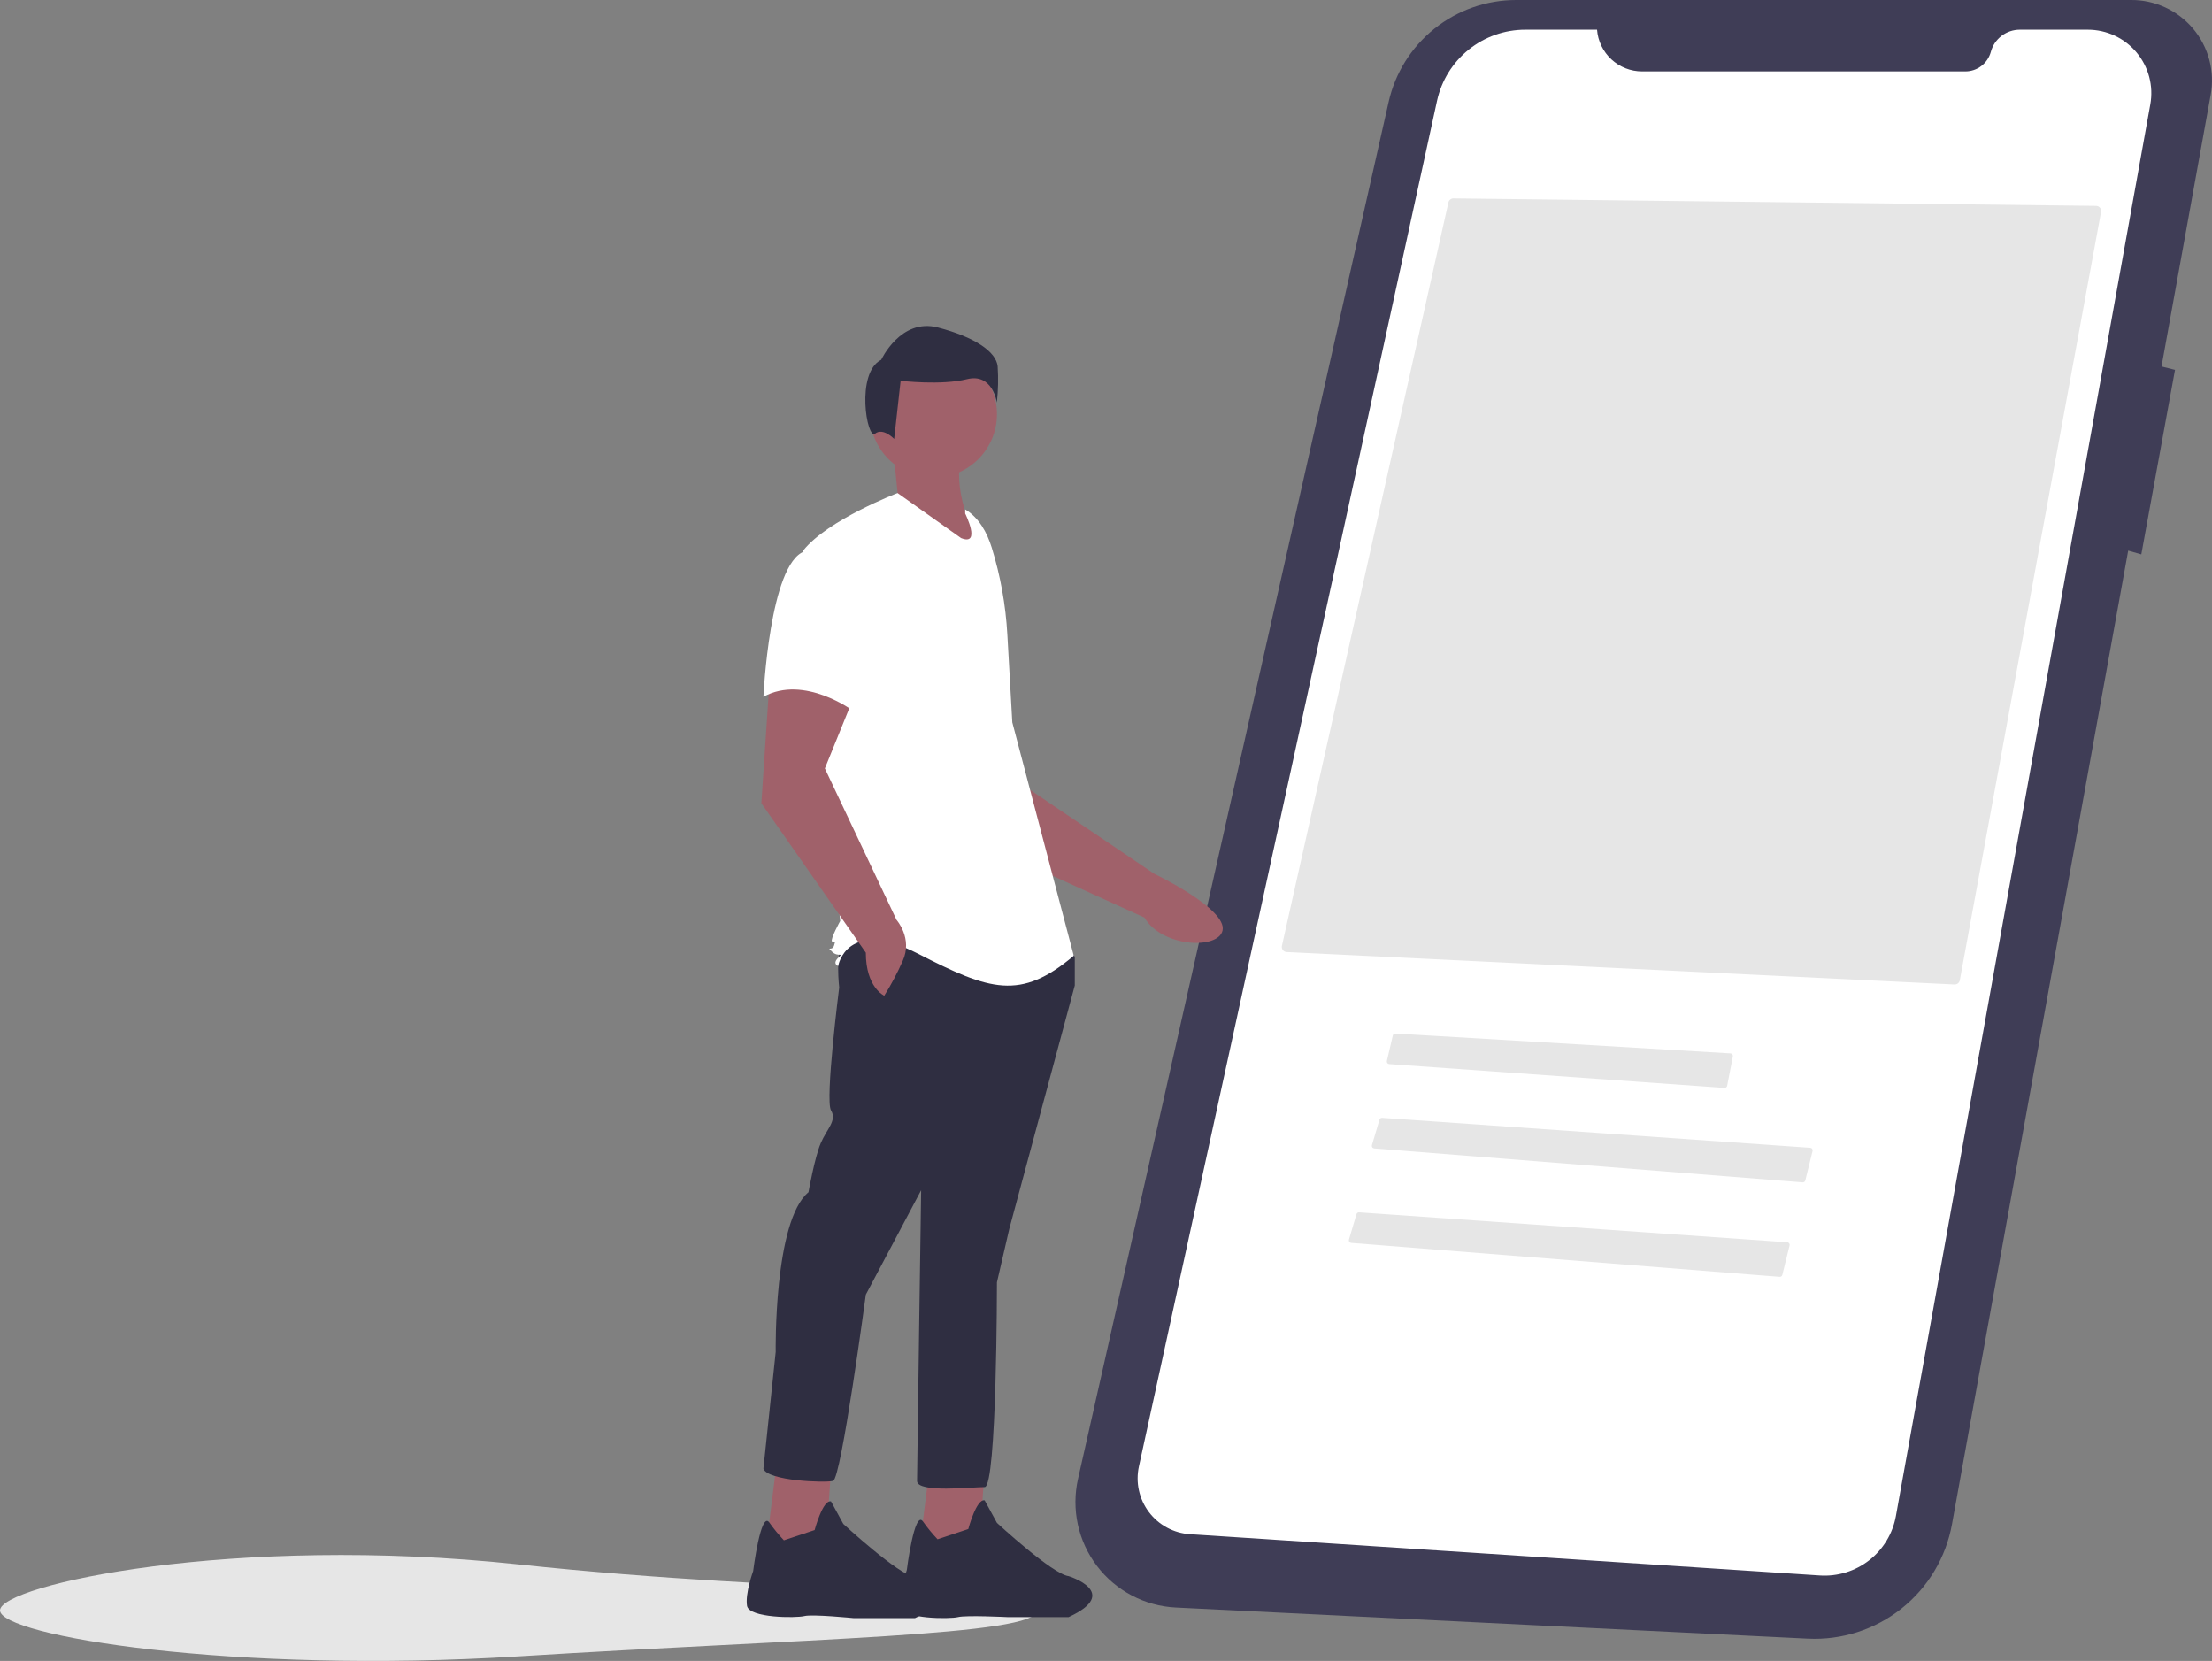 <svg width="325" height="244" viewBox="0 0 325 244" fill="none" xmlns="http://www.w3.org/2000/svg">
<rect x="0" y="0" width="325" height="244" fill="#808080" stroke="none"/>
<g clip-path="url(#clip0)">
<path d="M152.402 236.575C152.402 240.305 118.243 240.702 76.201 243.328C34.198 245.951 0 240.305 0 236.575C0 232.846 34.356 225.343 76.201 229.823C118.243 234.325 152.402 232.846 152.402 236.575Z" fill="#E6E6E6"/>
<path d="M313.078 0H222.757C218.399 0 214.17 1.482 210.766 4.202C207.362 6.922 204.986 10.719 204.027 14.968L158.39 217.256C157.892 219.463 157.883 221.751 158.364 223.962C158.845 226.172 159.804 228.25 161.173 230.051C162.543 231.852 164.29 233.331 166.292 234.386C168.295 235.44 170.504 236.044 172.764 236.156L265.615 240.727C270.587 240.972 275.478 239.401 279.376 236.307C283.273 233.212 285.911 228.807 286.797 223.912L312.686 80.891L314.612 81.441L319.565 54.334L317.583 53.838L324.809 13.916C325.118 12.206 325.047 10.449 324.599 8.77C324.151 7.091 323.338 5.532 322.217 4.203C321.097 2.874 319.697 1.808 318.118 1.082C316.538 0.355 314.817 -0.014 313.078 0L313.078 0Z" fill="#3F3D56"/>
<path d="M234.648 4.361H224.105C221.077 4.361 218.141 5.396 215.782 7.294C213.424 9.192 211.787 11.838 211.141 14.795L167.335 215.433C167.083 216.588 167.083 217.784 167.336 218.939C167.589 220.094 168.088 221.181 168.8 222.126C169.511 223.07 170.418 223.85 171.459 224.412C172.5 224.975 173.65 225.306 174.831 225.383L267.381 231.444C269.992 231.615 272.574 230.82 274.636 229.209C276.697 227.599 278.093 225.286 278.557 222.713L315.936 15.334C316.178 13.991 316.123 12.612 315.773 11.294C315.423 9.976 314.789 8.75 313.913 7.704C313.038 6.657 311.943 5.816 310.707 5.238C309.471 4.661 308.122 4.361 306.758 4.361H296.756C295.788 4.361 294.847 4.68 294.078 5.269C293.31 5.857 292.757 6.682 292.506 7.616C292.283 8.441 291.795 9.17 291.117 9.689C290.439 10.209 289.608 10.49 288.753 10.49H241.271C239.598 10.49 237.986 9.859 236.758 8.723C235.53 7.586 234.777 6.029 234.648 4.361V4.361Z" fill="white"/>
<path d="M135.58 107.564L143.74 123.708L168.14 134.792C170.746 139.193 179.026 139.53 179.628 136.684C180.303 133.492 169.573 128.353 169.573 128.353L149.165 114.559L147.379 102.684L135.58 107.564Z" fill="#A0616A"/>
<path d="M136.544 215.902L135.039 227.933L143.768 228.535L144.67 215.902H136.544Z" fill="#A0616A"/>
<path d="M137.749 226.129C136.969 225.304 136.249 224.424 135.595 223.496C134.344 221.767 133.234 230.64 133.234 230.64C133.234 230.64 132.031 234.25 132.332 236.054C132.632 237.859 139.555 237.859 140.759 237.558C141.963 237.257 147.983 237.558 147.983 237.558H157.012C164.838 233.949 157.012 231.543 157.012 231.543C154.604 231.242 146.478 223.722 146.478 223.722L144.672 220.414C143.468 220.113 142.264 224.625 142.264 224.625L137.749 226.129Z" fill="#2F2E41"/>
<path d="M113.97 216.053L112.465 228.084L121.193 228.686L122.097 216.053H113.97Z" fill="#A0616A"/>
<path d="M115.175 226.279C114.395 225.454 113.675 224.575 113.021 223.647C111.77 221.917 110.66 230.791 110.66 230.791C110.66 230.791 109.456 234.099 109.757 235.904C110.058 237.709 116.981 237.708 118.185 237.408C119.389 237.107 125.408 237.708 125.408 237.708H134.438C142.264 234.099 134.438 231.693 134.438 231.693C132.03 231.392 123.904 223.873 123.904 223.873L122.098 220.564C120.894 220.263 119.69 224.775 119.69 224.775L115.175 226.279Z" fill="#2F2E41"/>
<path d="M123.902 138.453C122.699 139.956 123.3 145.07 123.3 145.07C123.3 145.07 121.194 161.612 122.097 163.116C122.999 164.62 121.495 165.823 120.592 167.929C119.689 170.034 118.786 175.147 118.786 175.147C113.669 179.358 113.97 198.608 113.97 198.608L112.164 215.752C112.766 217.557 121.194 217.858 122.398 217.557C123.601 217.256 127.213 190.186 127.213 190.186L135.34 174.847C135.34 174.847 134.738 215.752 134.738 217.557C134.738 219.362 142.864 218.459 144.67 218.459C146.476 218.459 146.476 188.382 146.476 188.382L148.282 180.561L157.914 144.769V140.558L156.409 138.453C156.409 138.453 125.106 136.949 123.902 138.453Z" fill="#2F2E41"/>
<path d="M137.147 70.175C142.3 70.175 146.477 66.001 146.477 60.851C146.477 55.702 142.3 51.527 137.147 51.527C131.994 51.527 127.816 55.702 127.816 60.851C127.816 66.001 131.994 70.175 137.147 70.175Z" fill="#A0616A"/>
<path d="M141.811 65.213C139.92 69.421 141.04 75.3 144.821 81.756L129.471 74.537L131.879 72.431L131.277 66.416L141.811 65.213Z" fill="#A0616A"/>
<path d="M141.811 74.838C143.821 76.032 145.023 78.226 145.714 80.459C146.992 84.593 147.761 88.867 148.004 93.186L148.734 106.119L157.763 140.407C149.937 147.024 145.423 145.521 134.888 140.107C124.354 134.693 123.15 141.911 123.15 141.911C123.15 141.911 122.247 141.61 123.15 140.708C124.053 139.806 123.15 140.708 122.247 139.806C121.344 138.903 122.247 139.806 122.548 138.903C122.849 138.001 122.548 138.603 122.247 138.302C121.946 138.001 123.451 135.294 123.451 135.294L121.043 112.736L118.033 80.853C121.645 76.342 131.878 72.432 131.878 72.432L141.209 79.049C144.219 80.252 141.811 75.439 141.811 75.439L141.811 74.838Z" fill="white"/>
<path d="M113.067 99.953L111.863 118L127.213 139.957C127.213 145.07 129.922 146.273 129.922 146.273C130.948 144.636 131.854 142.928 132.631 141.16C134.136 137.851 131.728 135.144 131.728 135.144L121.194 112.887L125.709 101.758L113.067 99.953Z" fill="#A0616A"/>
<path d="M118.184 81.004C113.067 82.809 112.164 102.359 112.164 102.359C118.184 99.051 125.407 104.465 125.407 104.465C125.407 104.465 126.912 99.352 128.718 92.734C129.263 90.873 129.329 88.904 128.908 87.011C128.487 85.118 127.593 83.362 126.31 81.906C126.31 81.906 123.3 79.2 118.184 81.004Z" fill="white"/>
<path d="M128.567 63.709C129.755 62.76 131.375 64.486 131.375 64.486L132.326 55.939C132.326 55.939 138.265 56.651 142.066 55.702C145.867 54.752 146.461 59.144 146.461 59.144C146.657 57.37 146.696 55.583 146.579 53.803C146.342 51.666 143.254 49.529 137.79 48.105C132.326 46.681 129.475 52.853 129.475 52.853C125.674 54.752 127.379 64.659 128.567 63.709Z" fill="#2F2E41"/>
<path d="M287.171 144.625C287.352 144.632 287.53 144.573 287.672 144.461C287.814 144.348 287.911 144.188 287.946 144.01L308.698 31.131C308.718 31.024 308.714 30.913 308.687 30.808C308.659 30.702 308.609 30.604 308.539 30.519C308.47 30.435 308.383 30.367 308.284 30.319C308.186 30.272 308.078 30.247 307.969 30.246L213.552 29.146H213.544C213.373 29.147 213.208 29.205 213.075 29.312C212.942 29.418 212.849 29.567 212.811 29.733L188.346 138.948C188.322 139.055 188.322 139.165 188.345 139.272C188.369 139.379 188.415 139.479 188.482 139.566C188.548 139.653 188.632 139.725 188.729 139.775C188.826 139.826 188.933 139.855 189.042 139.861L287.171 144.625Z" fill="#E6E6E6"/>
<path d="M205.005 151.835C204.92 151.835 204.838 151.864 204.771 151.916C204.705 151.969 204.659 152.043 204.64 152.125L203.768 155.86C203.755 155.913 203.755 155.967 203.766 156.021C203.776 156.074 203.799 156.124 203.831 156.168C203.863 156.211 203.905 156.247 203.952 156.274C204 156.3 204.052 156.315 204.107 156.319L253.367 159.818C253.458 159.824 253.549 159.796 253.621 159.741C253.694 159.685 253.744 159.605 253.762 159.515L254.601 155.195C254.611 155.142 254.61 155.088 254.597 155.036C254.585 154.984 254.562 154.935 254.529 154.893C254.496 154.851 254.455 154.816 254.407 154.791C254.36 154.766 254.308 154.752 254.255 154.749L205.027 151.836C205.02 151.835 205.012 151.835 205.005 151.835Z" fill="#E6E6E6"/>
<path d="M264.852 173.694C264.941 173.701 265.029 173.676 265.101 173.624C265.173 173.572 265.225 173.496 265.246 173.41L266.314 169.08C266.327 169.027 266.328 168.971 266.318 168.918C266.307 168.864 266.285 168.813 266.253 168.769C266.22 168.725 266.179 168.688 266.131 168.662C266.083 168.635 266.03 168.619 265.975 168.616L203.068 164.219C202.982 164.212 202.897 164.235 202.827 164.284C202.756 164.333 202.705 164.404 202.681 164.486L201.572 168.228C201.556 168.282 201.553 168.338 201.561 168.393C201.57 168.448 201.591 168.501 201.622 168.547C201.654 168.593 201.696 168.631 201.744 168.659C201.792 168.687 201.846 168.704 201.902 168.708L264.852 173.694Z" fill="#E6E6E6"/>
<path d="M261.473 187.574C261.562 187.581 261.65 187.556 261.723 187.504C261.795 187.452 261.846 187.376 261.868 187.29L262.935 182.96C262.948 182.906 262.949 182.851 262.939 182.797C262.928 182.744 262.906 182.693 262.874 182.649C262.841 182.605 262.8 182.568 262.752 182.541C262.704 182.515 262.651 182.499 262.596 182.495L199.689 178.099C199.603 178.092 199.518 178.115 199.448 178.164C199.378 178.212 199.326 178.284 199.303 178.366L198.193 182.108C198.177 182.161 198.174 182.218 198.182 182.273C198.191 182.328 198.212 182.381 198.243 182.427C198.275 182.473 198.317 182.511 198.365 182.539C198.413 182.567 198.467 182.584 198.523 182.588L261.473 187.574Z" fill="#E6E6E6"/>
<path d="M232.502 211.384C232.591 211.393 232.681 211.37 232.755 211.318C232.828 211.266 232.88 211.189 232.901 211.101L235.158 202.079C235.172 202.027 235.173 201.972 235.163 201.918C235.153 201.865 235.131 201.814 235.1 201.77C235.068 201.726 235.027 201.689 234.98 201.662C234.932 201.635 234.88 201.619 234.826 201.614L196.194 198.367C196.103 198.361 196.014 198.387 195.941 198.44C195.868 198.494 195.817 198.572 195.796 198.659L193.87 207.318C193.859 207.37 193.858 207.424 193.869 207.476C193.88 207.528 193.902 207.577 193.933 207.62C193.965 207.663 194.005 207.699 194.051 207.726C194.097 207.752 194.149 207.768 194.202 207.773L232.502 211.384Z" fill="white"/>
</g>
<defs>
<clipPath id="clip0">
<rect width="325" height="244" fill="white"/>
</clipPath>
</defs>
</svg>
